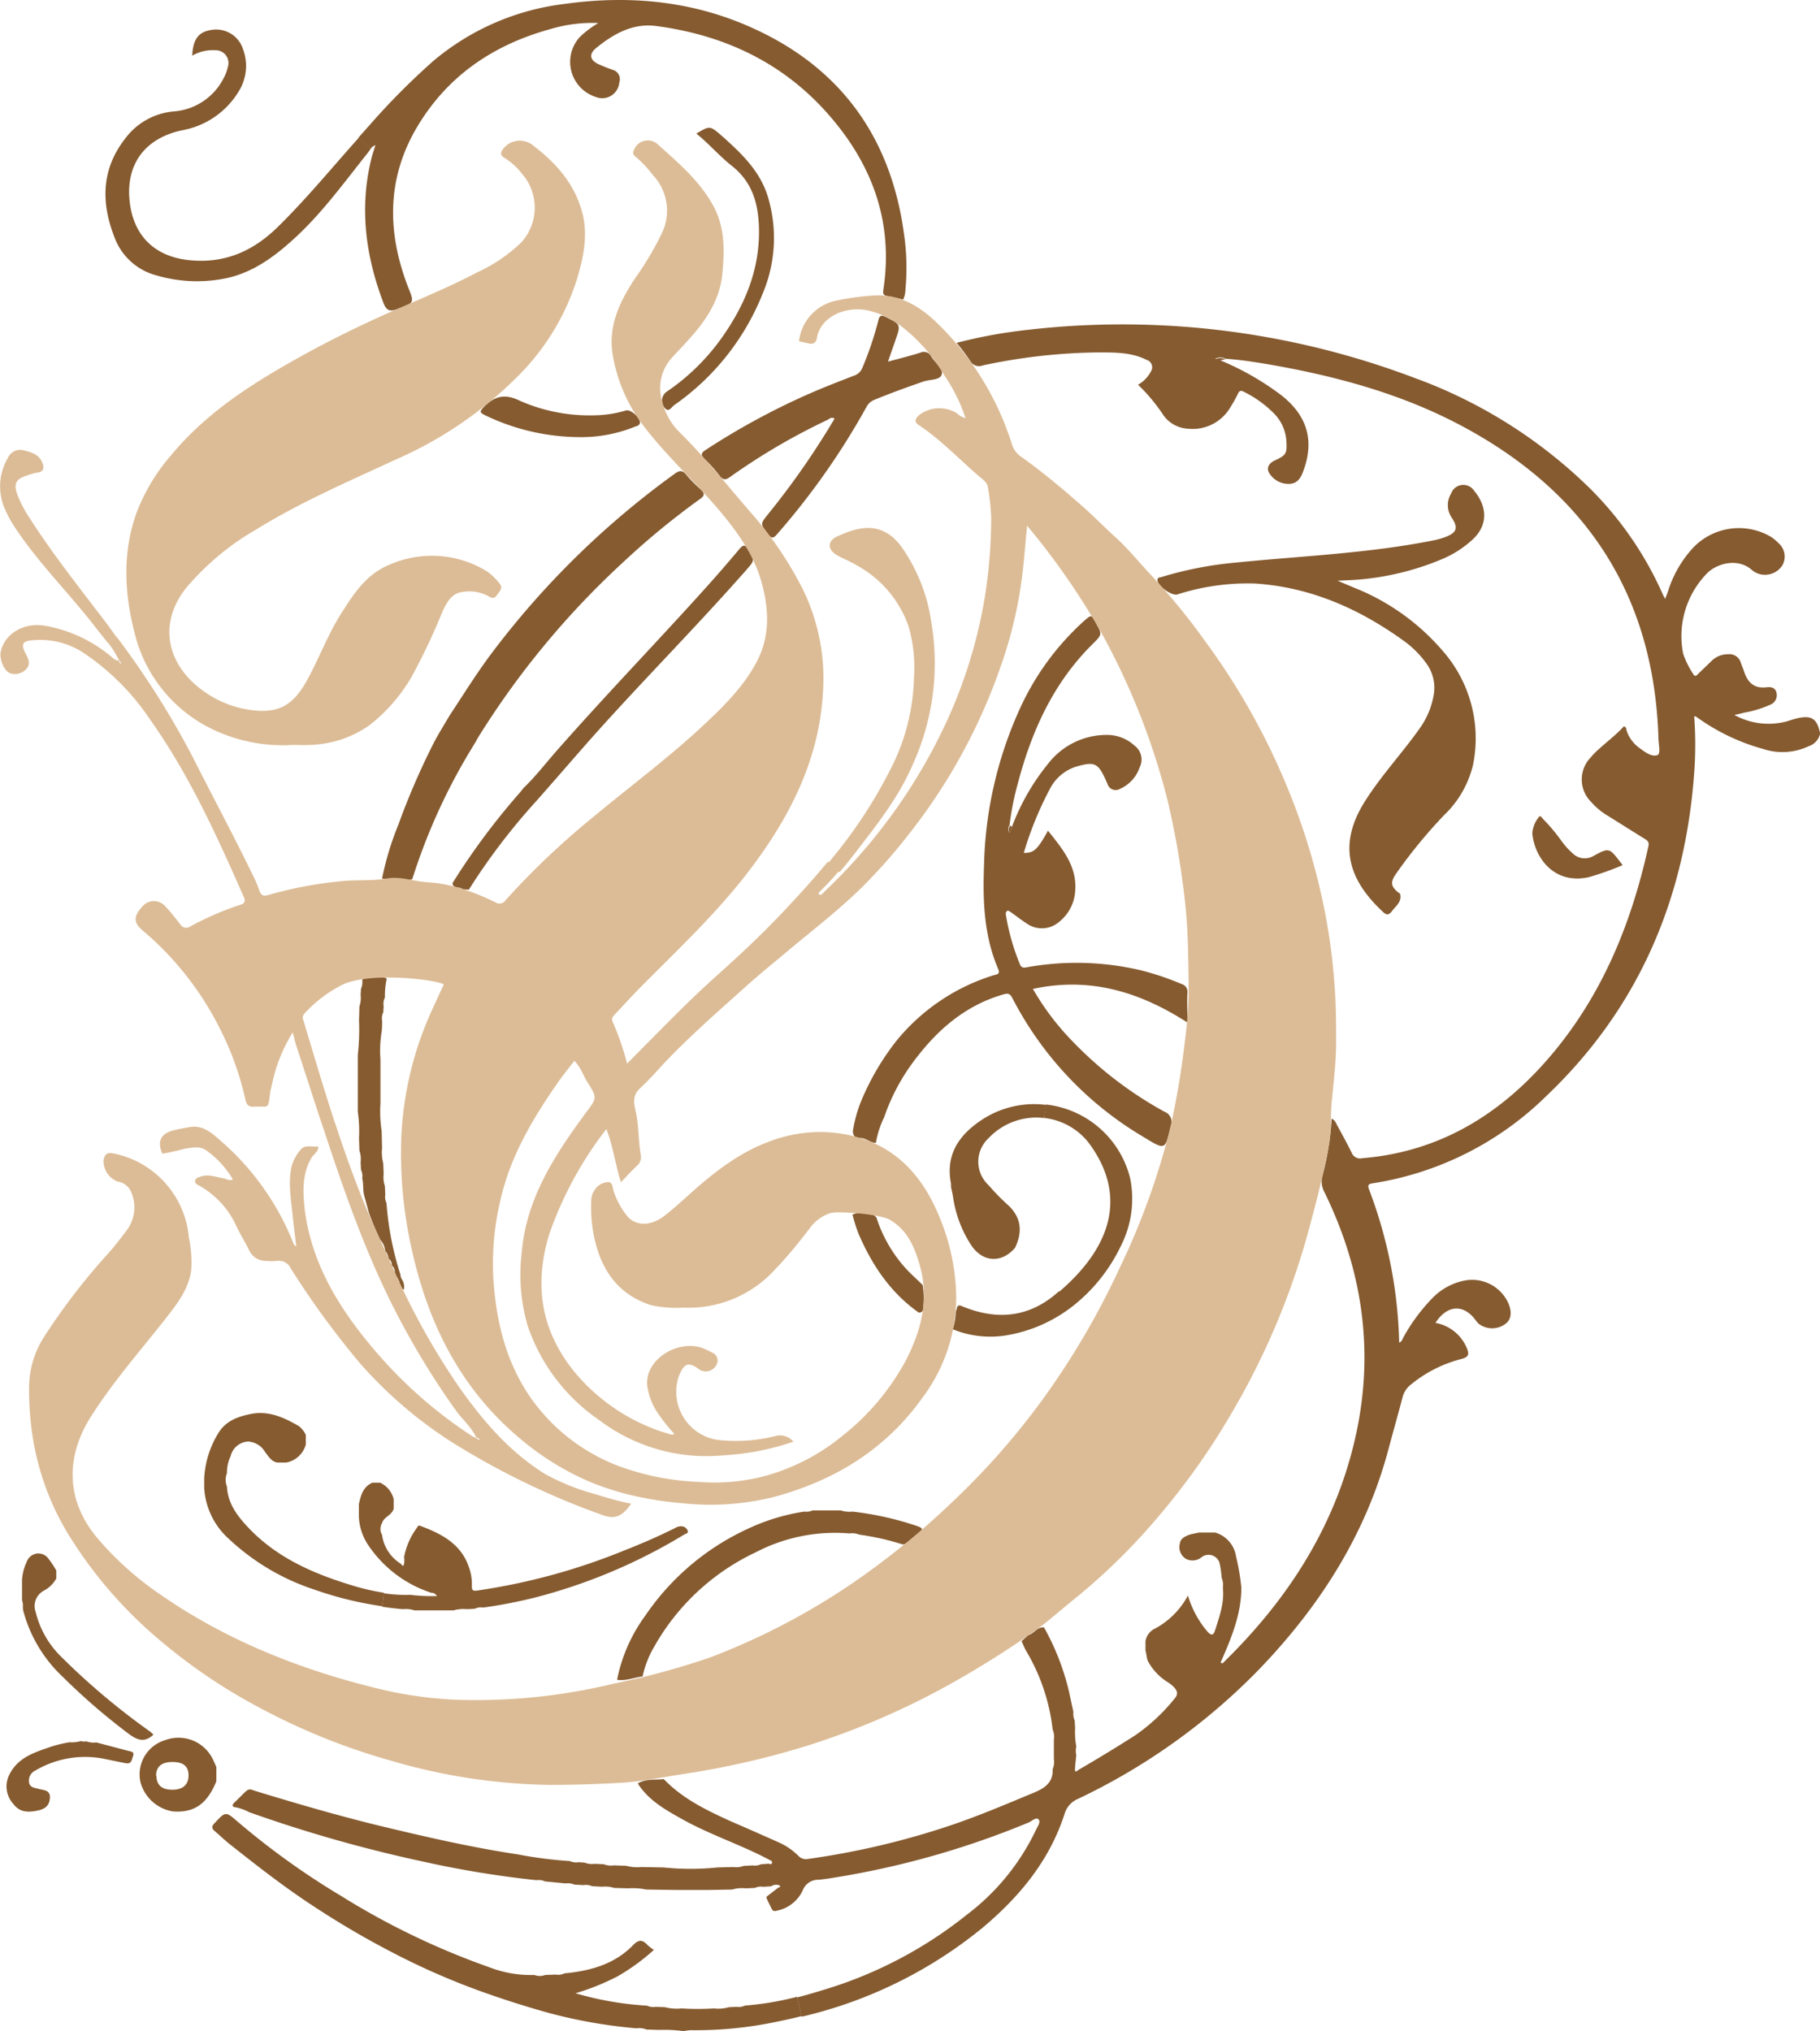 <svg id="Э_Image" data-name="Э Image" xmlns="http://www.w3.org/2000/svg" viewBox="0 0 270.96 302.41"><defs><style>.cls-1{fill:#865b30;}.cls-2{fill:#dcbc96;}</style></defs><title>logo7</title><path class="cls-1" d="M242.28,137.28a2.55,2.55,0,0,0,3,.35c2.53-1.38,2.39-1.21,4.38,1.35a44.6,44.6,0,0,1-5,1.78c-5.39,1.22-8.18-3.17-8.45-6.54a4.2,4.2,0,0,1,.9-2.3c.26-.5.53,0,.71.2a26.55,26.55,0,0,1,2.77,3.31A11.45,11.45,0,0,0,242.28,137.28Z" transform="translate(-8.08 -10.17)"/><path class="cls-1" d="M227.52,90.31a15.53,15.53,0,0,1-4.9,3.17,40.59,40.59,0,0,1-14.08,3.09l-1.33.06c1.29.54,2.36,1,3.39,1.42a33.73,33.73,0,0,1,12.34,9.11,19.72,19.72,0,0,1,4.44,16.9,15.2,15.2,0,0,1-4.31,7.48,74.48,74.48,0,0,0-7.14,8.71c-.91,1.31-.8,1.93.48,2.92,0,0,.09,0,.1.05.31,1-.38,1.65-.93,2.28-.37.41-.74,1.24-1.53.51-5-4.61-7-9.83-2.76-16.53,2.41-3.83,5.52-7.14,8.13-10.83a12,12,0,0,0,2.09-4.91,6.13,6.13,0,0,0-1.13-4.87,14.67,14.67,0,0,0-3.3-3.28c-6.63-4.79-13.9-8-22.15-8.54a34.29,34.29,0,0,0-11.58,1.63c-.85.23-2.9-1.26-2.95-2.14,0-.42.34-.37.58-.45a54.71,54.71,0,0,1,11-2.15c9.89-1,19.86-1.37,29.64-3.34a11.75,11.75,0,0,0,1.61-.46c1.72-.64,2-1.36,1-2.87a3.29,3.29,0,0,1-.11-3.61,1.92,1.92,0,0,1,3.4-.46C229.28,85.29,229.81,88,227.52,90.31Z" transform="translate(-8.08 -10.17)"/><path class="cls-1" d="M190.49,63.67c-.24.12-.56,0-.74.25l-.75-.24A1.6,1.6,0,0,1,190.49,63.67Z" transform="translate(-8.08 -10.17)"/><path class="cls-1" d="M158.38,134.2c.15-.38.25-.64.35-.91a33.33,33.33,0,0,1,5.4-9.42,11,11,0,0,1,8.85-4.28,6,6,0,0,1,4,1.59,2.57,2.57,0,0,1,.77,3.24,5.37,5.37,0,0,1-2.9,3.19,1.26,1.26,0,0,1-1.87-.68c-.11-.26-.23-.51-.34-.77-1.08-2.34-1.62-2.6-4.1-1.92a6.63,6.63,0,0,0-4.1,3.29,51.13,51.13,0,0,0-3.94,9.63c1.49,0,2-.41,3.6-3.31,2.26,2.82,4.55,5.54,4,9.48a6.31,6.31,0,0,1-2.31,4.07,3.91,3.91,0,0,1-4.89.24c-.81-.52-1.56-1.12-2.35-1.67-.14-.1-.38-.25-.49-.2a.56.56,0,0,0-.22.63,33,33,0,0,0,2.09,7.35c.27.66.72.48,1.18.41a41.67,41.67,0,0,1,17,.52,42.1,42.1,0,0,1,5.89,2,1.21,1.21,0,0,1,.86,1.36c-.07,1.34,0,2.68,0,4.37-7.25-4.67-14.66-6.81-23-5a38.75,38.75,0,0,0,5.85,7.75,56.86,56.86,0,0,0,13.75,10.54,1.6,1.6,0,0,1,.93,2.08c-.82,3.64-.81,3.67-4,1.71a51.36,51.36,0,0,1-19.59-20.72c-.37-.72-.71-.73-1.39-.53-5.33,1.55-9.36,4.89-12.7,9.17a30.44,30.44,0,0,0-5,9.11,14.15,14.15,0,0,0-1.23,3.81c-.87,0-1.51-.79-2.4-.72-.25-.06-.54,0-.73-.21a1.14,1.14,0,0,1-.27-1,20.25,20.25,0,0,1,1.51-5,38.35,38.35,0,0,1,4.89-8.19,30.14,30.14,0,0,1,14.47-9.82c.45-.15,1.1-.1.74-.94-2.12-4.95-2.31-10.16-2.11-15.42a59.41,59.41,0,0,1,5.52-23.74,39.71,39.71,0,0,1,9.34-12.64c1.13-1,1.12-1,1.8.26.93,1.73.94,1.73-.48,3.14-5.85,5.77-9.08,12.94-11.14,20.74a43.75,43.75,0,0,0-1.24,6.21A1.12,1.12,0,0,0,158.38,134.2Z" transform="translate(-8.08 -10.17)"/><path class="cls-1" d="M151.07,204.55c5.31,2.27,10.24,1.88,14.65-2.11,0,0,.1,0,.12,0,7.44-6.41,10.15-13.92,4.59-21.76a9.78,9.78,0,0,0-6.9-4.06l.28-2a14.56,14.56,0,0,1,12.53,11,15.43,15.43,0,0,1-1.36,10,25.2,25.2,0,0,1-7.09,8.94,21.86,21.86,0,0,1-9.83,4.4,14.72,14.72,0,0,1-8.13-.88,9.29,9.29,0,0,0,.44-2.56c.06-.05.07-.1,0-.15C150.65,205.16,150.37,204.46,151.07,204.55Z" transform="translate(-8.08 -10.17)"/><path class="cls-1" d="M163.53,176.63a9.77,9.77,0,0,0-8.27,3,4.76,4.76,0,0,0,0,7,32.92,32.92,0,0,0,2.66,2.75c2.18,1.88,2.48,4.06,1.28,6.57-2,2.35-4.84,2.19-6.55-.42a17.63,17.63,0,0,1-2.67-7.08c-.08-.52-.21-1.06-.32-1.59a2.57,2.57,0,0,0,0-.48c-.84-4.3,1.21-7.25,4.59-9.48a14.15,14.15,0,0,1,9.61-2.22Z" transform="translate(-8.08 -10.17)"/><path class="cls-1" d="M158.73,133.29c-.1.27-.2.53-.35.91a1.12,1.12,0,0,1,.11-1.14Z" transform="translate(-8.08 -10.17)"/><path class="cls-1" d="M145.45,201.5a12.16,12.16,0,0,1,.07,3.46c0,.45-.23.65-.67.63-4.25-3-7-7.15-9-11.85A23.43,23.43,0,0,1,135,191c1.58-.58,2.92-.4,3.57.47a20.68,20.68,0,0,0,4.31,7.5C143.68,199.85,144.6,200.65,145.45,201.5Z" transform="translate(-8.08 -10.17)"/><path class="cls-1" d="M144.73,237.42c.66.25.77.4.32.9l-1.43,1.27c-.43.1-.69.57-1.18.52a38.11,38.11,0,0,0-6.43-1.45,2.88,2.88,0,0,0-1.48-.18,25.51,25.51,0,0,0-13.9,2.79,33.93,33.93,0,0,0-15.11,14,14.73,14.73,0,0,0-1.77,4.5c-1.27.16-2.49.71-3.8.5a24,24,0,0,1,4.18-9.52,37.27,37.27,0,0,1,15.37-13,30.39,30.39,0,0,1,8.31-2.52,2.37,2.37,0,0,0,1.26-.18h4.16a4.21,4.21,0,0,0,1.76.18A45.82,45.82,0,0,1,144.73,237.42Z" transform="translate(-8.08 -10.17)"/><path class="cls-1" d="M122.41,86.75a118.91,118.91,0,0,0,9.92-14.25c-.48-.32-.79.06-1.1.21a94.53,94.53,0,0,0-14.45,8.47c-.72.52-1.09.45-1.61-.23A20.46,20.46,0,0,0,113,78.53c-.63-.61-.58-.91.17-1.39a106.31,106.31,0,0,1,15.46-8.38c2.15-.94,4.35-1.79,6.54-2.64A2,2,0,0,0,136.44,65a49,49,0,0,0,2.41-7.13c.18-.76.46-.84,1.13-.49,2.2,1.1,2.22,1.09,1.43,3.4-.35,1-.71,2-1.12,3.23,1.74-.47,3.28-.85,4.8-1.33a1.22,1.22,0,0,1,1.62.55c.54.93,1.82,1.79,1.58,2.68s-1.77.73-2.72,1.06c-2.45.85-4.89,1.73-7.29,2.72a2.24,2.24,0,0,0-1.2,1.07,108.41,108.41,0,0,1-13.36,19c-.59.69-.86.5-1.31-.08C121.27,88.16,121.26,88.18,122.41,86.75Z" transform="translate(-8.08 -10.17)"/><path class="cls-1" d="M124,284.47a9.77,9.77,0,0,1,2.93,2,1.54,1.54,0,0,0,1.48.47,117.25,117.25,0,0,0,21-4.93c4.34-1.45,8.54-3.25,12.75-5,1.58-.67,2.72-1.54,2.64-3.43a2.75,2.75,0,0,0,.18-1.5v-2.9a2.85,2.85,0,0,0-.18-1.5A29.37,29.37,0,0,0,160.87,256c-.28-.47-.47-1-.7-1.48l1-.9c.86-.21,1.32-1.26,2.34-1.15a36.64,36.64,0,0,1,3.71,9.51c.22,1,.45,2.07.67,3.11a2.31,2.31,0,0,0,.19,1.24l.06,1.16a11.74,11.74,0,0,0,.18,2.71,2.77,2.77,0,0,0,0,1.28c-.07.69-.16,1.39-.2,2.08,0,.51.2.41.46.16q4.29-2.49,8.46-5.15a27.71,27.71,0,0,0,5.92-5.51c.69-.78.35-1.47-.89-2.35a8.38,8.38,0,0,1-3.07-3.18c-.24-.53-.2-1.07-.38-1.58v-1.42a2.5,2.5,0,0,1,1.43-1.89,12,12,0,0,0,4.89-4.92,14.6,14.6,0,0,0,2.9,5.37c.63.69.9.56,1.16-.25.63-2,1.38-4.05,1.14-6.25a2.85,2.85,0,0,0-.18-1.5,15.77,15.77,0,0,0-.27-2,1.7,1.7,0,0,0-2.72-1.07,2.12,2.12,0,0,1-2.32.25,2.06,2.06,0,0,1-.89-2.37c.1-.68.77-1,1.43-1.24.46-.13.93-.21,1.4-.31H189a4.37,4.37,0,0,1,3.1,3.55,33.21,33.21,0,0,1,.79,4.65c0,4-1.53,7.6-3.09,11.16.31.21.43,0,.55-.14,9.71-9.52,16.77-20.58,19.66-34.05,2.67-12.52.83-24.46-4.76-35.87a3.3,3.3,0,0,1-.28-2.44,42.39,42.39,0,0,0,1.36-8.48c.52.2.66.68.86,1.05.73,1.33,1.46,2.67,2.12,4a1.35,1.35,0,0,0,1.61.83c10.63-.87,19.27-5.72,26.39-13.41,8.68-9.38,13.48-20.72,16.19-33.06.14-.64-.19-.84-.61-1.11-1.84-1.13-3.66-2.29-5.49-3.43a9.9,9.9,0,0,1-2.4-2,4.7,4.7,0,0,1-.13-6.62,11.61,11.61,0,0,1,1.25-1.28c1.24-1.13,2.59-2.14,3.7-3.37.44.07.35.42.44.66a5.23,5.23,0,0,0,1.81,2.48c.84.61,1.84,1.44,2.76,1.13.52-.17.18-1.59.16-2.45-.64-21.39-10.78-36.79-29.54-46.7-8.67-4.58-18-7.15-27.59-8.87-2.44-.43-4.89-.83-7.36-1a1.6,1.6,0,0,0-1.49,0l.75.24A41,41,0,0,1,198.82,69c3.84,3,5,6.73,3.3,11.28-.35,1-.85,1.85-2,1.93a3.33,3.33,0,0,1-3-1.49c-.56-.76-.22-1.54.76-2,1.66-.77,1.82-1,1.72-2.82a6.42,6.42,0,0,0-1.78-4.1,16.65,16.65,0,0,0-4.54-3.29c-.45-.23-.67-.2-.9.29a21.42,21.42,0,0,1-1.17,2.09A6.49,6.49,0,0,1,185,74a4.76,4.76,0,0,1-3.88-2.27,26.86,26.86,0,0,0-3.61-4.28,4.84,4.84,0,0,0,1.93-2,1.14,1.14,0,0,0-.66-1.7c-2.28-1.15-4.74-1.1-7.15-1.11a85.54,85.54,0,0,0-17.25,1.94,1.5,1.5,0,0,1-1.88-.71,31.52,31.52,0,0,0-2-2.65,71.18,71.18,0,0,1,8.94-1.74,122.78,122.78,0,0,1,59.16,6.93A72.77,72.77,0,0,1,244.9,83a51.81,51.81,0,0,1,10.77,15.74c.07.14.15.28.31.6.19-.49.33-.82.44-1.16a17,17,0,0,1,3.75-6.48,9.41,9.41,0,0,1,11.52-1.63,6.6,6.6,0,0,1,1.21,1,2.64,2.64,0,0,1,.53,3.28,3.08,3.08,0,0,1-3.57,1.24,3.17,3.17,0,0,1-.93-.53c-2.12-1.92-5.39-1-6.84.61a13.37,13.37,0,0,0-3.42,11.84,13,13,0,0,0,1.49,3c.23.45.47.3.73,0,.66-.64,1.33-1.27,2-1.93a3.44,3.44,0,0,1,2.47-1,1.75,1.75,0,0,1,1.9,1.3c.15.41.33.81.46,1.23.53,1.63,1.47,2.61,3.35,2.39.63-.08,1.33,0,1.5.85a1.51,1.51,0,0,1-.84,1.7,16.33,16.33,0,0,1-4,1.23c-.38.11-.77.19-1.43.34a10.49,10.49,0,0,0,7.61,1c.57-.15,1.14-.36,1.72-.5,2.18-.5,3,.07,3.43,2.27a2.53,2.53,0,0,1-1.68,1.87,9.13,9.13,0,0,1-6.77.43,30.58,30.58,0,0,1-9.2-4.25l-.89-.61s-.08,0-.21,0a57.84,57.84,0,0,1,0,8.43c-1.37,18.75-8.26,35-22,48.08a47.13,47.13,0,0,1-25.8,13c-.53.08-.91.16-.62.89a68.63,68.63,0,0,1,4.5,22.84c.43-.16.49-.55.65-.83a27.12,27.12,0,0,1,4.27-5.77,9.13,9.13,0,0,1,4.86-2.65,5.92,5.92,0,0,1,6.48,3.4c.55,1.3.42,2.39-.37,3a3.28,3.28,0,0,1-4.1,0,4.31,4.31,0,0,1-.39-.46c-1.78-2.46-4.25-2.35-6,.37a6.26,6.26,0,0,1,4.65,3.71c.39.9.35,1.37-.76,1.66a19.38,19.38,0,0,0-7.53,3.8,3.49,3.49,0,0,0-1.24,1.84c-.67,2.55-1.39,5.08-2.07,7.63-3.41,12.93-10.39,23.76-19.61,33.26A93.51,93.51,0,0,1,168.57,278a3.47,3.47,0,0,0-2,2.25c-2.27,7-6.74,12.36-12.28,17a66.24,66.24,0,0,1-26.84,13.18l-.69-2.87c1.52-.39,3-.83,4.54-1.31a63,63,0,0,0,20.72-11,34.23,34.23,0,0,0,10.25-12.54c.24-.54.79-1.23.44-1.64s-1,.23-1.47.44A128.4,128.4,0,0,1,132,289.77q-1,.17-2,.27a2.47,2.47,0,0,0-2.42,1.61,5.43,5.43,0,0,1-3.84,3c-.51.14-.63,0-.84-.41-.77-1.58-.81-1.58-.59-1.76l1.58-1.22c.28-.11.57-.29.08-.43a1.37,1.37,0,0,0-1.1.19l-1.14.07a2.22,2.22,0,0,0-1.27.17l-1.37.06a5,5,0,0,0-2,.18l-3.28.06h-5.26l-4.26-.06a9.81,9.81,0,0,0-2.7-.18l-2.08-.06a4.21,4.21,0,0,0-1.76-.18L96.22,291a2.28,2.28,0,0,0-1.29-.16l-1.36-.08a2.34,2.34,0,0,0-1.28-.17l-3.08-.3a2.11,2.11,0,0,0-1.24-.18,150.8,150.8,0,0,1-16.8-2.75,207,207,0,0,1-26-7.38,7.13,7.13,0,0,0-2.09-.74.51.51,0,0,1-.27-.08c-.15-.11-.13-.33.12-.57.58-.55,1.13-1.12,1.71-1.67s.91-.26,1.44-.1c6.37,1.94,12.76,3.81,19.24,5.36s13.14,3.08,19.82,4.08a61.68,61.68,0,0,0,7.78,1,2.16,2.16,0,0,0,1.28.17l.91.06a2.93,2.93,0,0,0,1.49.18l1.36.06a2.93,2.93,0,0,0,1.52.17l1.85.07a6.21,6.21,0,0,0,2.23.18l3.28.06a39.67,39.67,0,0,0,8.08,0l2.34-.06a3.07,3.07,0,0,0,1.53-.17l1.35-.07a2.15,2.15,0,0,0,1.25-.18l.91-.06c.23-.13.82.38.7-.39-4.37-2.39-9.15-3.88-13.49-6.33-2.46-1.38-4.91-2.77-6.48-5.25,1.21-.72,2.58-.5,3.88-.64,2.74,2.87,6.22,4.56,9.75,6.18C119.08,282.29,121.54,283.37,124,284.47Z" transform="translate(-8.08 -10.17)"/><path class="cls-1" d="M122.49,39.77a21.23,21.23,0,0,1-.85,14.08,36.86,36.86,0,0,1-13.2,16.65c-.37.26-.81,1.18-1.43.36a1.63,1.63,0,0,1,.34-2.38,32.26,32.26,0,0,0,8.11-7.91c3.51-4.93,5.77-10.28,5.61-16.46-.09-3.66-1-6.88-4.09-9.29-1.83-1.45-3.36-3.26-5.23-4.76,2-1.18,2-1.2,3.69.25C118.47,33,121.37,35.73,122.49,39.77Z" transform="translate(-8.08 -10.17)"/><path class="cls-1" d="M105.42,300.49a30.68,30.68,0,0,1-5.41,3.94,35.33,35.33,0,0,1-6.25,2.51,47.72,47.72,0,0,0,10.66,1.85,2.12,2.12,0,0,0,1.29.17l1.38.06a7,7,0,0,0,2.46.18,38.76,38.76,0,0,0,4.82,0,5.51,5.51,0,0,0,2.21-.18l1.15-.06a2.07,2.07,0,0,0,1.25-.18,45.21,45.21,0,0,0,7.77-1.31l.69,2.87c-1.16.3-2.34.56-3.52.8a58.26,58.26,0,0,1-13,1.3,7.84,7.84,0,0,0-1.07.14,21.45,21.45,0,0,0-3.67-.18l-1.84-.06a3,3,0,0,0-1.52-.18A75.14,75.14,0,0,1,90,309.93c-3.64-1-7.22-2.15-10.78-3.44a106.83,106.83,0,0,1-11.51-5,131.17,131.17,0,0,1-14.94-8.84c-3.62-2.49-7.07-5.2-10.52-7.93-.76-.61-1.47-1.3-2.22-1.94-.45-.39-.47-.69,0-1.17.85-.91,1.26-1.35,1.7-1.35s.89.41,1.82,1.21a113.3,113.3,0,0,0,15.34,11A112,112,0,0,0,80.9,303.06a17.17,17.17,0,0,0,6.74,1.16,2.21,2.21,0,0,0,1.6,0l1.61-.06a2,2,0,0,0,1.26-.18c3.83-.36,7.44-1.34,10.21-4.19.87-.9,1.43-.84,2.19,0A10.21,10.21,0,0,0,105.42,300.49Z" transform="translate(-8.08 -10.17)"/><path class="cls-1" d="M96.8,72a17,17,0,0,0,4.48-.72c.72-.2,2.21,1.16,2.06,1.89-.09.41-.53.44-.84.57a21.07,21.07,0,0,1-8.07,1.51A32.61,32.61,0,0,1,80.31,72c-.75-.39-.91-.5-.19-1.24,1.68-1.7,3.2-2,5.47-.87A25.79,25.79,0,0,0,96.8,72Z" transform="translate(-8.08 -10.17)"/><path class="cls-1" d="M119.28,94.93c-7.91,9-16.43,17.48-24.34,26.49-2.35,2.68-4.67,5.37-7,8a94.74,94.74,0,0,0-10.06,13.21l-.94-.06c-.4-.46-1.36,0-1.5-.9a102.83,102.83,0,0,1,9.94-13.38c.23-.26.44-.54.66-.81,1.7-1.63,3.14-3.49,4.68-5.26,7.36-8.39,15.12-16.4,22.58-24.7,1.63-1.81,3.22-3.65,4.79-5.52.55-.66.88-.88,1.42,0C120.4,93.62,120.44,93.6,119.28,94.93Z" transform="translate(-8.08 -10.17)"/><path class="cls-1" d="M68.54,141.22c-1.16-.47-2.39,0-3.58-.24a44.07,44.07,0,0,1,2.42-8,108.51,108.51,0,0,1,5.27-12.19c.72-1.39,1.56-2.71,2.35-4.07,2.13-3.22,4.16-6.51,6.5-9.59a127.33,127.33,0,0,1,27-26.4c.71-.52,1.16-.61,1.75.12a18.45,18.45,0,0,0,2.1,2.14c.67.6.68,1-.1,1.51a115.14,115.14,0,0,0-11.46,9.44A125.21,125.21,0,0,0,79.24,120c-.13.21-.23.42-.34.63A88.78,88.78,0,0,0,69.48,141c-.27.29-.63.17-1,.22Z" transform="translate(-8.08 -10.17)"/><path class="cls-1" d="M67.81,200.5a2.08,2.08,0,0,1,.4,1.67c-.47-.18-.51-.61-.69-.94a1.57,1.57,0,0,1,0-.23C67.78,200.9,67.77,200.69,67.81,200.5Z" transform="translate(-8.08 -10.17)"/><path class="cls-1" d="M65.93,197.59v0Z" transform="translate(-8.08 -10.17)"/><path class="cls-1" d="M65.44,188.05a2.15,2.15,0,0,0,.18,1.25,45.88,45.88,0,0,0,2.07,10.63c0,.18.08.38.12.57s0,.4-.25.5c-.22-.18-.16-.56-.48-.67-.08-.18-.17-.35-.25-.53a1.23,1.23,0,0,0-.42-1.22,1.07,1.07,0,0,0-.48-1h0a1.94,1.94,0,0,0-.5-1.16,2.7,2.7,0,0,0-.74-1.65,43.22,43.22,0,0,1-1.71-4.1c-.22-.82-.44-1.64-.67-2.46s-.08-1.74-.3-2.59a2.15,2.15,0,0,0-.18-1.27l-.06-1.13a4,4,0,0,0-.18-1.75l-.06-1.85a20.56,20.56,0,0,0-.18-3.92v-8.48a33.41,33.41,0,0,0,.18-5.1l.06-2.1a4,4,0,0,0,.18-1.74l.06-.91a2.24,2.24,0,0,0,.18-1.25c.14-.34.48-.36.76-.48,1,.15,2-.25,2.89.23a11.5,11.5,0,0,0-.27,2.81A2.11,2.11,0,0,0,65.2,160l-.06.9a2,2,0,0,0-.17,1.26c0,.54,0,1.07-.07,1.61a17.48,17.48,0,0,0-.18,4.15v6.5a19.19,19.19,0,0,0,.18,4.15l.06,2.57a6.21,6.21,0,0,0,.18,2.23l.06,1.61a3.91,3.91,0,0,0,.18,1.76Z" transform="translate(-8.08 -10.17)"/><path class="cls-1" d="M72.36,247.34a18,18,0,0,1-9.67-7.45A8.19,8.19,0,0,1,61.51,236v-1.9c.3-1.29.61-2.55,2-3.17h1.18a3.69,3.69,0,0,1,2,2.44v1.42c-.26,1-1.45,1.19-1.73,2.15a1.71,1.71,0,0,0,0,1.75A6,6,0,0,0,67.76,243c.15.18.34.55.48,0a3.35,3.35,0,0,0,0-1,10.61,10.61,0,0,1,1.91-4.36c.1-.17.16-.42.52-.28,3.12,1.16,6,2.65,7.19,6.05a7.43,7.43,0,0,1,.47,2.92c0,.6.15.74.75.66a93.39,93.39,0,0,0,22-6c2.55-1,5.08-2.1,7.54-3.33a1.59,1.59,0,0,1,1.12-.22,1,1,0,0,1,.74.7c.08.33-.31.38-.54.51a82.26,82.26,0,0,1-22,9.32A72.25,72.25,0,0,1,80,249.52a2.11,2.11,0,0,0-1.26.18l-1.14.06a5.2,5.2,0,0,0-2,.18H69.79a4,4,0,0,0-1.74-.18c-1-.09-2.06-.21-3.08-.37l.28-2a21.12,21.12,0,0,0,3.9.23,25.91,25.91,0,0,0,4,.18C72.82,247.4,72.61,247.31,72.36,247.34Z" transform="translate(-8.08 -10.17)"/><path class="cls-1" d="M139.6,53.25c1.59-10.52-2-19.39-9-26.94-6.69-7.18-15.19-11-24.85-12.27-3.48-.45-6.35,1.19-8.93,3.29-1.14.94-.89,1.85.46,2.44.66.29,1.33.56,2,.79a1.44,1.44,0,0,1,1,1.88,2.55,2.55,0,0,1-3.52,2.16,5.48,5.48,0,0,1-2.28-9,14.82,14.82,0,0,1,2.68-2,21.65,21.65,0,0,0-7.17.91C81.4,16.88,74.52,21.59,70,29.38c-4.36,7.56-4.26,15.45-1.2,23.44,1,2.49,1,2.42-1.55,3.36-1.13.42-1.64.25-2.09-.93-2.69-7.09-3.62-14.3-1.72-21.74.14-.53.32-1,.53-1.74a2,2,0,0,0-.71.53l-1.83-1.62c.56-.63,1.12-1.27,1.69-1.9a105.15,105.15,0,0,1,9.47-9.53,37.16,37.16,0,0,1,19.51-8.49c9.82-1.38,19.43-.43,28.47,3.79,12.94,6,20.2,16.36,22.1,30.48a34.55,34.55,0,0,1,.22,8.13,4.14,4.14,0,0,1-.34,1.61c-.75-.17-1.49-.38-2.23-.49S139.49,53.92,139.6,53.25Z" transform="translate(-8.08 -10.17)"/><path class="cls-1" d="M54.85,246.83a34,34,0,0,1-12.58-7.43,11.09,11.09,0,0,1-3.79-7.69v-1.42a14.24,14.24,0,0,1,2.14-6.8c1.12-1.79,2.83-2.38,4.71-2.78,2.71-.57,5,.49,7.28,1.81a3.86,3.86,0,0,1,1,1.29c0,.47,0,.95,0,1.42a3.73,3.73,0,0,1-2.93,2.7H49.57c-1,0-1.47-.88-2-1.53A3.12,3.12,0,0,0,45,224.8,2.82,2.82,0,0,0,42.41,227a5.52,5.52,0,0,0-.54,2.5,2.64,2.64,0,0,0,0,2c.11,2.43,1.45,4.25,3,5.92,4.14,4.49,9.5,6.9,15.19,8.66a34.91,34.91,0,0,0,5.21,1.24l-.28,2A52.86,52.86,0,0,1,54.85,246.83Z" transform="translate(-8.08 -10.17)"/><path class="cls-1" d="M36.2,48.9c5.33.56,9.59-1.34,13.3-5,4.24-4.17,8-8.76,12-13.23L63.3,32.3c-.17.2-.3.42-.44.6-3.52,4.4-6.82,9-11,12.81-2.89,2.64-6,4.95-9.9,5.84a21.34,21.34,0,0,1-10.56-.37,9.11,9.11,0,0,1-6.27-5.67c-2-5.09-2-10.06,1.53-14.63a10.09,10.09,0,0,1,7.28-4.12,9.08,9.08,0,0,0,7.46-5A6.14,6.14,0,0,0,42,20.14a1.9,1.9,0,0,0-1.84-2.49,6.09,6.09,0,0,0-3.46.81c.11-2.44.92-3.54,2.83-3.83a4.2,4.2,0,0,1,4.72,2.83,7.12,7.12,0,0,1-.64,6.33,12.36,12.36,0,0,1-8.33,5.76c-5.88,1.21-8.76,5.44-7.79,11.39C28.29,45.66,31.45,48.4,36.2,48.9Z" transform="translate(-8.08 -10.17)"/><path class="cls-1" d="M29,275.55a5.33,5.33,0,0,1,3.68-6.3,5.68,5.68,0,0,1,7.12,2.92c.17.35.33.72.49,1.08v2.14c-1.4,3.39-3.28,4.7-6.47,4.48A6,6,0,0,1,29,275.55Zm2.37-1c0,1.38.79,2.08,2.34,2.09s2.44-.71,2.44-2.13-.83-2-2.42-2S31.31,273.21,31.32,274.58Z" transform="translate(-8.08 -10.17)"/><path class="cls-1" d="M17,256.65A104.31,104.31,0,0,0,30.45,268c.19.14.34.32.48.44-1.36,1.25-2.43.83-3.8-.21a94.37,94.37,0,0,1-9.69-8.38,20.79,20.79,0,0,1-5.9-9.87c-.13-.51.06-1-.18-1.51,0-1,0-2.07,0-3.1a7.37,7.37,0,0,1,.69-2.64,1.84,1.84,0,0,1,3.28-.44A14.24,14.24,0,0,1,16.46,244l0,1.19A4.51,4.51,0,0,1,14.61,247a2.59,2.59,0,0,0-1.22,3.17A13.88,13.88,0,0,0,17,256.65Z" transform="translate(-8.08 -10.17)"/><path class="cls-1" d="M20.9,269.43a3.31,3.31,0,0,0,1.53.17l4.69,1.24c.42.11,1,.11.78.76s-.26,1.25-1.11,1.09c-1-.19-2-.41-3-.61a14.56,14.56,0,0,0-10.48,1.72,1.64,1.64,0,0,0-.92,1.65c.07.86.8.88,1.39,1.05.76.23,1.81.13,1.73,1.36s-.78,1.67-1.92,1.9c-1.38.28-2.59.23-3.52-1a3.86,3.86,0,0,1-.51-4.53c1.35-2.54,3.89-3.21,6.3-4.06a22,22,0,0,1,2.55-.6,4.87,4.87,0,0,0,1.74-.18A1.13,1.13,0,0,0,20.9,269.43Z" transform="translate(-8.08 -10.17)"/><path class="cls-2" d="M207,165.44c0,3-.4,6-.67,9-.18,2.1,0,4.2-.42,6.31-.81,4.39-1.94,8.7-3.11,13a110.73,110.73,0,0,1-11.06,26.3,105.56,105.56,0,0,1-10.89,15.55,92.51,92.51,0,0,1-12.75,12.59c-2.08,1.66-4.06,3.48-6.24,5a143.62,143.62,0,0,1-12.25,7.68A114.25,114.25,0,0,1,128.53,270a124.11,124.11,0,0,1-18.46,4.26c-3.26.5-6.49,1.18-9.78,1.36s-6.86.3-10.29.3a88.06,88.06,0,0,1-23.87-3.65,96.43,96.43,0,0,1-19.7-8A82.38,82.38,0,0,1,30.9,253.54a64.79,64.79,0,0,1-13-15.51,39.79,39.79,0,0,1-5-14.23,46.19,46.19,0,0,1-.49-7.15,14,14,0,0,1,2.24-7.45,96,96,0,0,1,9.61-12.49c1-1.14,1.93-2.33,2.82-3.55a5.65,5.65,0,0,0,.58-5.37,2.52,2.52,0,0,0-2-1.68,3.25,3.25,0,0,1-2.16-3.2c.14-.81.48-1.23,1.49-1a14,14,0,0,1,11.2,12.46,18,18,0,0,1,.35,5c-.43,2.85-2.14,5-3.84,7.17-3.74,4.76-7.75,9.31-11,14.42-3.76,5.83-3.95,12.31.7,18a46.64,46.64,0,0,0,9.27,8.42c10,7,21.16,11.42,33,14.28a59.85,59.85,0,0,0,11.8,1.6,87.16,87.16,0,0,0,23-2.42,115.52,115.52,0,0,0,14.26-3.87A101.89,101.89,0,0,0,137,244.48a118.25,118.25,0,0,0,12.86-10.68A109.91,109.91,0,0,0,163.69,218a117.34,117.34,0,0,0,11.12-19.12,107.91,107.91,0,0,0,7.47-20.67,121.33,121.33,0,0,0,2.2-13,61.84,61.84,0,0,0,.56-8.88c-.06-3.92-.08-7.87-.53-11.81a124.58,124.58,0,0,0-2.62-15.25,104.14,104.14,0,0,0-9.9-25,107.09,107.09,0,0,0-11-15.83c-.21,2.21-.38,4.21-.58,6.2a64.28,64.28,0,0,1-3.39,14.87,85.48,85.48,0,0,1-13.85,25.14,81.42,81.42,0,0,1-7,7.86c-3.23,3.13-6.78,5.91-10.25,8.78-2.36,2-4.74,3.89-7,5.94-3.92,3.52-7.9,7-11.54,10.79-1.33,1.39-2.57,2.86-4,4.17s-.75,2.77-.52,4.14c.32,1.93.29,3.89.62,5.81a1.69,1.69,0,0,1-.58,1.61c-.78.73-1.5,1.53-2.39,2.45,0-.18-.11-.36-.15-.54-.72-2.51-1.06-4.94-2-7.39A54.69,54.69,0,0,0,89.83,194c-2.28,7.53-1.21,14.36,3.86,20.53a28.72,28.72,0,0,0,14,9.14.91.91,0,0,0,.8,0,25.32,25.32,0,0,1-2.77-3.55,9.55,9.55,0,0,1-1.23-3.34c-.75-4.12,4.76-7.56,8.68-5.69.32.16.65.31,1,.49a1.29,1.29,0,0,1,.48,1.95,1.77,1.77,0,0,1-2.38.59c-1.68-1.28-2.37-1-3.14,1a7.24,7.24,0,0,0,5.68,9.42,24,24,0,0,0,8.86-.6,2.6,2.6,0,0,1,2.53.88,38,38,0,0,1-8.47,1.87c-1.22.12-2.45.22-3.69.27a26.43,26.43,0,0,1-16.77-5.37,27.77,27.77,0,0,1-10.62-14,27.13,27.13,0,0,1-.89-11c.67-7.74,4.63-14,9-20,.18-.26.37-.52.56-.77,1.64-2.16,1.69-2.19.26-4.46-.66-1-1-2.28-2-3.25-.82,1.09-1.65,2.1-2.39,3.16-3.75,5.36-7.07,10.94-8.56,17.39a40.64,40.64,0,0,0-1.11,11.62c.37,6.28,1.74,12.28,5.31,17.63a28.17,28.17,0,0,0,13.64,10.64,38.84,38.84,0,0,0,11.66,2.26,29.27,29.27,0,0,0,10.26-1A31.16,31.16,0,0,0,133.43,224,36,36,0,0,0,142.79,213c2.38-4.49,3.67-9.21,2.27-14.27-.76-2.73-1.8-5.37-4.49-6.94-1.49-.87-7.72-1.34-8.88-1a6.1,6.1,0,0,0-3.1,2.32c-1.61,2.08-3.26,4.14-5.06,6a17.35,17.35,0,0,1-13.67,5.75,17.39,17.39,0,0,1-4.87-.37c-4.79-1.54-7.28-5.06-8.37-9.75a22.18,22.18,0,0,1-.52-5.7,2.82,2.82,0,0,1,.51-1.69,2.45,2.45,0,0,1,2-1.17c.76,0,.64.91.86,1.42a11.48,11.48,0,0,0,2.17,3.84c1.41,1.36,3.5,1.22,5.45-.32,1.28-1,2.49-2.11,3.71-3.2,3.55-3.18,7.28-6.12,11.81-7.79a21,21,0,0,1,11.15-1.1c7.5,1.33,11.84,6.21,14.45,13a31.71,31.71,0,0,1,2.23,11.3,25,25,0,0,1-5.12,15.07c-5.5,7.68-13.16,12.3-22.18,14.69a39.28,39.28,0,0,1-13.51.89,53,53,0,0,1-7.26-1.12,37.86,37.86,0,0,1-3.78-1.07c-.66-.21-1.31-.45-2-.71a40.84,40.84,0,0,1-11.19-6.81c-8.76-7.38-13.56-17-16-28a65,65,0,0,1-1.62-14.43,50.78,50.78,0,0,1,4.53-21.1l1.84-4c-.89-.68-11.21-2-15.3.15a19.67,19.67,0,0,0-5.46,4.2.88.88,0,0,0-.14,1c1.55,5.15,3.07,10.32,4.75,15.43l-1.8.6-.45-1.35c-1.22-3.71-2.42-7.43-3.63-11.14-.16-.52-.27-1.05-.46-1.75a23.62,23.62,0,0,0-3.11,7.87c-.08.35-.19.7-.24,1.05-.34,2.75-.18,2-2.49,2.15-.74,0-1-.25-1.19-1a44.57,44.57,0,0,0-4-11A46.06,46.06,0,0,0,29.31,148.7c-1.36-1.15-1.39-2.1,0-3.6a2.24,2.24,0,0,1,3.37,0c.83.85,1.54,1.82,2.29,2.75a1,1,0,0,0,1.43.26,44.83,44.83,0,0,1,7.46-3.23c.65-.21.8-.51.52-1.15-4-9.08-8.1-18.15-13.88-26.32a36.18,36.18,0,0,0-10.17-10.16,11.77,11.77,0,0,0-7.42-1.75c-1.52.12-1.74.6-1,2,.36.72.77,1.42.15,2.22a2.31,2.31,0,0,1-2.28.74c-.92-.11-1.85-2-1.59-3.25.56-2.7,3.46-4.37,6.45-3.9a21,21,0,0,1,10.15,4.75,1.78,1.78,0,0,0,1.06.5.46.46,0,0,0,.25.47.3.3,0,0,0,0,.08l.06,0a.94.94,0,0,0-.1-.1.48.48,0,0,0-.23-.48,15.41,15.41,0,0,0-1.67-2.68l1.25-.91a127.27,127.27,0,0,1,11.39,18c2.82,5.59,5.79,11.12,8.54,16.75.49,1,1,2,1.35,3.07.26.69.56.9,1.33.67a59.3,59.3,0,0,1,11-2.07c2.22-.23,4.45,0,6.67-.39,2-.38,4,.45,6,.55a21.79,21.79,0,0,1,4.46.76,35.42,35.42,0,0,1,5.75,2.27,1.06,1.06,0,0,0,1.44-.34,116.71,116.71,0,0,1,13-12.35c5.54-4.61,11.34-8.9,16.61-13.84,2.92-2.74,5.73-5.54,7.67-9.09,2.06-3.76,2-7.71.93-11.72-1.09-4.24-3.57-7.69-6.34-11-3.83-4.54-8.32-8.51-11.82-13.31a23.83,23.83,0,0,1-4-9.41c-.92-4.48.82-8.18,3.16-11.77a46.26,46.26,0,0,0,4.15-7,7.72,7.72,0,0,0-1.41-8.47,17.26,17.26,0,0,0-2.62-2.78.65.65,0,0,1-.22-.92,2.19,2.19,0,0,1,3.49-.95c3.1,2.8,6.34,5.51,8.37,9.28,1.73,3.21,1.64,6.71,1.3,10.17-.39,3.81-2.43,6.84-4.94,9.62-.88,1-1.8,1.91-2.67,2.9a6.71,6.71,0,0,0-1.3,6.5,9.56,9.56,0,0,0,2.67,4.57c3.73,3.71,7,7.81,10.44,11.79a54.27,54.27,0,0,1,7.88,11.65,30.29,30.29,0,0,1,2.9,15.33c-.57,9.54-4.58,17.71-10.13,25.26-5,6.85-11.23,12.63-17.18,18.65-1.26,1.28-2.46,2.62-3.7,3.92-.29.31-.49.59-.29,1.05a41.18,41.18,0,0,1,2.15,6.24l2.13-2.16c3.64-3.65,7.22-7.36,11.07-10.8,3.27-2.93,6.49-5.92,9.52-9.1,2.47-2.6,4.89-5.23,7.16-8l1.67,1.38c-.86,1-1.76,2-2.71,2.92-.17.16-.37.31-.28.59.44.14.59-.22.8-.42a82.34,82.34,0,0,0,17.37-23.57A72.57,72.57,0,0,0,154.71,99a76.14,76.14,0,0,0,.94-11.77,34,34,0,0,0-.49-4.5c-.12-.8-.79-1.19-1.32-1.64-3-2.59-5.7-5.46-9-7.65-.74-.49-.45-1,.07-1.46a4.94,4.94,0,0,1,5.66-.26,2.55,2.55,0,0,0,1.24.69l.1.09-.09-.11a25.46,25.46,0,0,0-3.12-6.29A28.25,28.25,0,0,0,145.74,62c-2.32-2.56-4.93-4.81-8.42-5.6-3.08-.7-7.08.73-7.64,4.17a.86.86,0,0,1-1.14.74c-.51-.1-1-.22-1.51-.33a7,7,0,0,1,5.31-6,39.31,39.31,0,0,1,5.9-.82c3.59-.2,6.52,1.45,9,3.77A43,43,0,0,1,158.73,76.3a3.51,3.51,0,0,0,1.36,1.86c3.15,2.24,6.11,4.72,9,7.26,1.77,1.55,3.41,3.24,5.15,4.82,1.91,1.74,3.53,3.8,5.32,5.67a95.87,95.87,0,0,1,7.84,9.59,102,102,0,0,1,11.71,20.41,98.08,98.08,0,0,1,6.29,20.4,90.17,90.17,0,0,1,1.38,10.76C207,159.86,207,162.65,207,165.44Z" transform="translate(-8.08 -10.17)"/><path class="cls-2" d="M146.74,102.85a36.43,36.43,0,0,1-2.81,21.24c-2.07,4.81-5.3,8.88-8.48,13-.77,1-1.56,2-2.39,2.94l-1.67-1.38a71.14,71.14,0,0,0,9.75-14.92,31.15,31.15,0,0,0,3-12.45,22.17,22.17,0,0,0-.8-7.87,16.57,16.57,0,0,0-7.73-9.08c-.88-.53-1.85-.93-2.77-1.41-1.53-.8-1.69-2.15-.16-2.86,3.41-1.59,6.74-2.3,9.58,1.48A25.81,25.81,0,0,1,146.74,102.85Z" transform="translate(-8.08 -10.17)"/><path class="cls-2" d="M102.05,234.05c-1.4,2-2.47,2.37-4.42,1.64a114.87,114.87,0,0,1-22.36-10.85,64.44,64.44,0,0,1-13.5-11.58A129.19,129.19,0,0,1,51.35,199a1.9,1.9,0,0,0-2-1.1,7.86,7.86,0,0,1-1.68,0,2.71,2.71,0,0,1-2.49-1.56c-.63-1.29-1.41-2.51-2-3.81a13.11,13.11,0,0,0-5.36-5.79c-.3-.18-.72-.28-.69-.73s.5-.56.87-.68c1.18-.38,2.28.11,3.4.29.42.07.8.42,1.35.16a14.07,14.07,0,0,0-4-4.36c-1-.67-2.17-.36-3.26-.2a32.26,32.26,0,0,1-3.24.72c-.78-1.71-.29-2.91,1.46-3.42.83-.24,1.7-.37,2.56-.53,2-.38,3.38.89,4.72,2.08a39.37,39.37,0,0,1,10.77,15.21.85.85,0,0,0,.43.46c-.19-1.62-.41-3.24-.57-4.86-.24-2.33-.64-4.66-.14-7a6.37,6.37,0,0,1,1.26-2.42c.73-1,1.76-.43,2.73-.61,0,.85-.68,1.16-1,1.67-1.47,2.51-1.3,5.19-1,7.89,1.05,8,5.12,14.57,10.21,20.59a67.17,67.17,0,0,0,14.71,13,5.24,5.24,0,0,0,.64.29.5.5,0,0,0,.49.23.2.2,0,0,0,0,.08s0,0,.06,0l-.1-.1a.46.46,0,0,0-.47-.25c-.69-1.56-2-2.63-3-4a117.34,117.34,0,0,1-7.54-12c-4.84-8.76-8.25-18.09-11.4-27.53-.3-.9-.6-1.8-.89-2.7l1.8-.6c1.31,4,2.7,7.92,4.28,11.8,1.33,3.25,2.86,6.46,4.31,9.68a106.65,106.65,0,0,0,9.69,17.54c3.59,5.13,7.6,9.86,13,13.21a33.29,33.29,0,0,0,7.52,3c.42.14.85.27,1.27.39C99.4,233.45,100.7,233.79,102.05,234.05Z" transform="translate(-8.08 -10.17)"/><path class="cls-2" d="M25.39,105l-1.25.91c-.63-.84-1.31-1.65-1.95-2.48-3.88-5-8.42-9.47-11.92-14.78a17.73,17.73,0,0,1-1.66-3.17,8.34,8.34,0,0,1,.65-7.14,2,2,0,0,1,2.29-1.14c1.25.3,2.53.69,2.93,2.15.16.6,0,1.09-.79,1.17A10.15,10.15,0,0,0,12,81c-1.58.5-1.91,1.25-1.33,2.83a17.23,17.23,0,0,0,1.76,3.38C15.48,92,19,96.51,22.49,101.09Q24,103,25.39,105Z" transform="translate(-8.08 -10.17)"/><path class="cls-2" d="M51.66,121.08A24.07,24.07,0,0,1,41,119.32a21.52,21.52,0,0,1-12.88-14.91c-1.55-6-1.82-12,.28-17.87a28.5,28.5,0,0,1,5.22-8.67c5.3-6.38,12.16-10.71,19.31-14.67,4.31-2.39,8.73-4.56,13.2-6.54C70.44,54.75,74.8,53,79,50.78a23.59,23.59,0,0,0,6.71-4.54A7.68,7.68,0,0,0,85.76,36a9.66,9.66,0,0,0-2.57-2.32c-.64-.38-.64-.82-.18-1.37a3.12,3.12,0,0,1,4.35-.55c3.48,2.63,6.29,5.78,7.42,10.12.86,3.32.17,6.57-.77,9.75a35.38,35.38,0,0,1-8.52,14.24A58.92,58.92,0,0,1,67,78.59C60,81.84,52.83,84.92,46.23,89A39.3,39.3,0,0,0,35.8,97.7c-4.42,5.59-2.67,11.73,2.73,15.47a15.51,15.51,0,0,0,8,2.82c3.18.18,5.19-.94,7.05-4.17s3.2-7,5.25-10.23c1.83-2.9,3.72-5.85,7.05-7.26a15.66,15.66,0,0,1,14.69.9A8.75,8.75,0,0,1,82.41,97c.67.72,0,1.24-.36,1.79s-.77.44-1.23.16A5.9,5.9,0,0,0,77,98.3c-1.66.16-2.35,1.5-3,2.82a94.13,94.13,0,0,1-4.71,9.95,25.34,25.34,0,0,1-6.1,7,16,16,0,0,1-8.81,3C53.5,121.14,52.58,121.08,51.66,121.08Z" transform="translate(-8.08 -10.17)"/></svg>